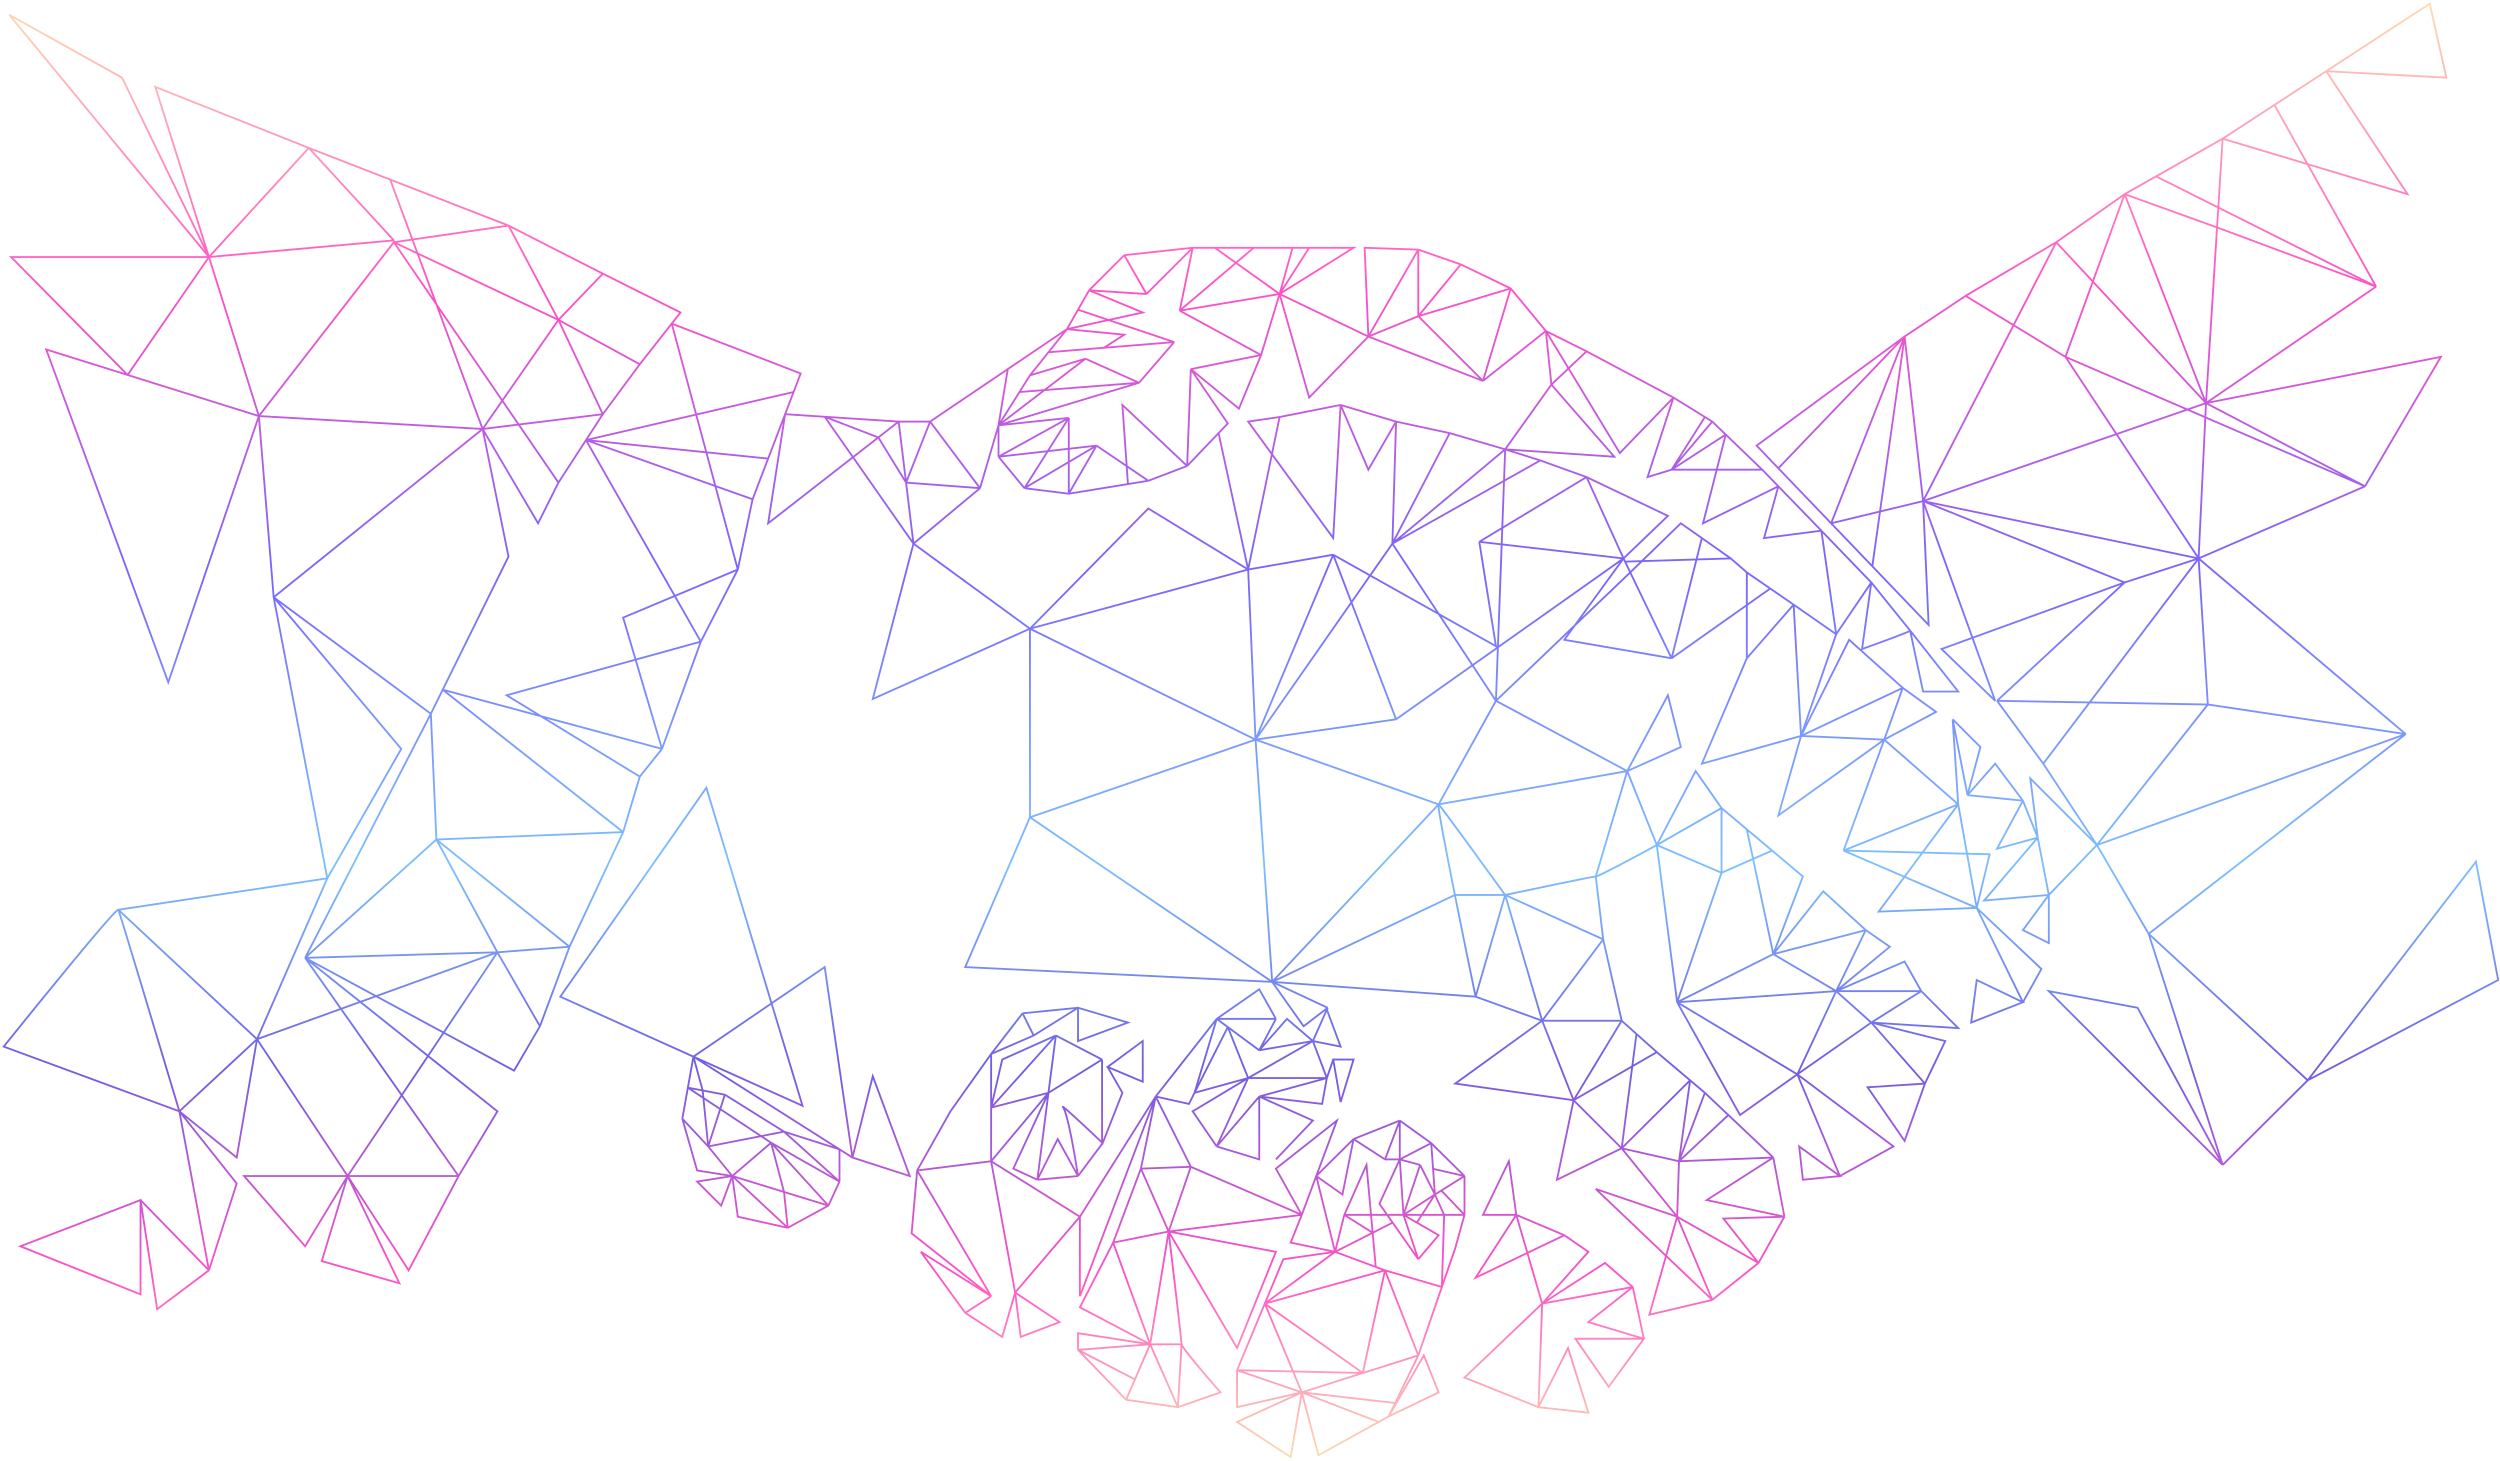 <svg width="676" height="395" viewBox="0 0 676 395" fill="none" xmlns="http://www.w3.org/2000/svg">
<path d="M56.5 69.5L33 21L2.5 4L56.5 69.5ZM56.5 69.5L42 23.5L83.5 40M56.5 69.5L70 112.5M56.5 69.5L34.5 101.387M56.5 69.5H3L34.5 101.387M56.5 69.5L83.5 40M56.5 69.5L106.5 65M83.5 40L106.5 65M83.5 40L105.5 48.556M137.5 61L163 74M137.5 61L106.5 65.5M137.5 61L105.5 48.556M137.5 61L151 86.5M163 74L184 84.5L181.643 87.5M163 74L151 86.5M173 98.5L163 112M173 98.5L151 86.5M173 98.5L181.643 87.5M163 112L130.5 116M163 112L151 86.5M163 112L158.459 119M151 130.5L145.5 141.5L130.5 116M151 130.5L106.5 65.5M151 130.5L158.459 119M130.5 116L137.5 150.5L119.712 186.5M130.5 116L105.5 48.556M130.5 116L151 86.5M130.5 116L74 161.5M130.5 116L70 112.5M116.5 193L74 161.5M116.5 193L82.5 259M116.5 193L118 227M116.5 193L119.712 186.5M74 161.5L108.5 202.5L88.5 237.5M74 161.5L88.5 237.5M74 161.5L70 112.5M88.5 237.5L69.5 281M88.5 237.5L32 246M69.5 281L64 313L48.5 300.5M69.5 281L48.5 300.5M69.5 281L32 246M69.5 281L94 318M69.5 281L134.5 257.5M48.5 300.5L64 320L56.5 343.5M48.5 300.5L56.5 343.5M48.5 300.5L1 283C11.167 270.333 31.6 245.2 32 246M48.5 300.5C43.167 282.667 32.4 246.8 32 246M56.5 343.5L42.5 354L38 324.5M56.5 343.5L38 324.5M38 324.5V350L5.5 337L38 324.5ZM70 112.5L45.5 184.5L12.5 94.5L34.5 101.387M70 112.5L34.5 101.387M70 112.5L106.5 65.5M106.5 65V65.5M106.5 65.5L151 86.5M181.643 87.5L216.5 101L214.588 106M181.643 87.5L199.5 154M203.5 135L199.5 154M203.5 135L158.459 119M203.5 135L207.706 124M199.5 154L189.5 173.5M199.5 154L168.5 167L179 202.5M189.5 173.5L179 202.5M189.5 173.5L137 188L173 210M189.5 173.5L158.459 119M179 202.5L173 210M179 202.5L119.712 186.5M173 210L168.5 225M168.5 225L154 256M168.5 225L119.712 186.5M168.5 225L118 227M154 256L146 277.5M154 256L134.5 257.5M154 256L118 227M146 277.5L139 289.5L82.5 259M146 277.5L134.5 257.5M82.5 259L134.5 300.5L124 318M82.5 259L124 318M82.5 259L134.5 257.5M82.5 259L118 227M124 318L110.5 343.5L94 318M124 318H94M94 318L108 347L87 341L94 318ZM94 318L82.5 337L66 318H94ZM94 318L134.5 257.5M134.5 257.5L118 227M158.459 119L214.588 106M158.459 119L207.706 124M214.588 106L212.294 112M207.706 124L212.294 112M212.294 112L207.706 141.5L237.5 118.285M212.294 112L223 112.697M243 114L223 112.697M243 114L237.5 118.285M243 114L245 130.5M243 114H251.5M223 112.697L247 147M223 112.697L237.5 118.285M247 147L245 130.5M247 147L265 132M247 147L236 189L278.5 170M247 147L278.5 170M237.5 118.285L245 130.5M245 130.5L251.5 114M245 130.5L265 132M251.5 114L265 132M251.5 114L272.5 99.811M265 132L270 115M288.5 89L309 84.5L294.5 78.5M288.5 89L291.5 83.75M288.5 89L272.5 99.811M288.5 89L283.5 95.25M288.5 89L304 90.5L298.5 94.037M294.5 78.5L304 69M294.5 78.5L310 79.5M294.5 78.5L291.5 83.75M304 69L322.5 67M304 69L310 79.5M322.5 67H328.5M322.5 67L319 84M322.5 67L310 79.5M349.5 67L346 79.5M349.5 67H354M349.5 67H339M346 79.5L366 67H354M346 79.5L354 67M346 79.5L354 107.5L370 91M346 79.5L370 91M346 79.5L328.5 67M346 79.5L319 84M346 79.5L341 96M370 91L369 67L383.5 67.5M370 91L383.5 67.5M370 91L383.5 85.5M370 91L401 103M383.5 67.5L395 71.5M383.5 67.5V85.5M395 71.5L408.5 78M395 71.5L383.5 85.5M408.5 78L418 89.5M408.5 78L401 103M408.5 78L383.5 85.5M418 89.5L429 95M418 89.5L438 122.5L452.5 107.5M418 89.5L419.5 104M418 89.5L401 103M429 95L452.5 107.5M429 95L419.5 104M452.5 107.5L461 112.762M452.5 107.5L445.5 129L452 127M463 114L466.635 117.5M463 114L452 127M463 114L461 112.762M476.5 127L480.864 131.5M476.5 127L466.635 117.5M476.5 127H452M492.5 143.5L506 157.5M492.5 143.5L496.5 171.5M492.5 143.5L477 145.5L480.864 131.5M492.5 143.5L480.864 131.5M506 157.5L516.5 170.5M506 157.5L503.5 175.5C508.167 173.833 517.3 170.5 516.5 170.5M506 157.5L496.5 171.5M516.5 170.5L529.5 187H520L516.5 170.5ZM496.5 171.5L485 163.5M496.5 171.5L487 199M480.864 131.5L460.5 141.5L466.635 117.5M466.635 117.5L452 127M452 127L461 112.762M419.5 104L436.5 123.5L407 121.5M419.5 104L407 121.5M407 121.5L376.5 147M407 121.5L405.032 175.026M407 121.5L392 117.114M407 121.5L416.5 124.5M401 103L383.5 85.5M328.5 67H339M339 67L319 84M319 84L341 96M291.5 83.75L317.5 92.5M317.5 92.5L308 103.5M317.5 92.5L298.5 94.037M308 103.5L293.5 97M308 103.5L275.667 106M308 103.5L270 115M293.5 97L270 115M293.5 97L278.5 101.5M270 115L272.5 99.811M270 115L275.667 106M270 115L289 113M270 115V123.5M278.5 101.5L283.5 95.25M278.5 101.5L275.667 106M283.5 95.25L298.5 94.037M289 113L270 123.5M289 113L277 132M289 113V133.5M270 123.5L277 132M270 123.5L296.5 120.5M277 132L289 133.5M277 132L296.5 120.5M296.5 120.5L289 133.5M296.5 120.5L310.5 130M289 133.5L305 130.895M310.5 130L305 130.895M310.5 130L321 126M305 130.895L303.5 109.5L321 126M321 126L322 99.811M321 126L329.5 117.114M322 99.811L332 114.5L329.5 117.114M322 99.811L341 96M322 99.811L335 110.5L341 96M278.5 170L310.5 137.5L337.5 154M278.5 170L337.5 154M278.5 170V221M278.5 170L339.5 200M337.5 154L339.5 200M337.5 154L346 112.762M337.5 154L329.5 117.114M337.5 154L360.5 150M278.5 221L261 261.5L344 265.5M278.5 221L344 265.5M278.5 221L339.5 200M344 265.5L399 269.5M344 265.5L393.399 242M344 265.5L389 217.5M344 265.5L352.5 277.5L359 272.5M344 265.5L359 272.5M344 265.5L339.5 200M399 269.5L417 276M399 269.5L407 242M399 269.5C397.463 262.092 395.315 251.613 393.399 242M417 276L393.5 293L425.5 297.5M417 276L433.5 254M417 276L425.5 297.5M417 276H438.5M417 276L407 242M425.5 297.5L421 319L438.5 310.5M425.5 297.5L438.5 310.5M425.5 297.5L438.5 276M425.5 297.5L448 284.5M438.5 310.5L453.5 329M438.5 310.5L442.5 279.579M438.5 310.5L457 292.115M438.5 310.5L454 314M453.5 329L431.5 321.5L463 351.5M453.5 329L446 355.5L463 351.5M453.5 329L463 351.5M453.5 329L454 314M453.5 329L475.5 341.5M463 351.5L475.5 341.5M475.5 341.5L482.5 329M475.5 341.5L466 329.5L482.5 329M482.5 329L479.5 313M482.5 329L461.5 324.5L479.5 313M479.5 313L454 314M479.5 313L467.343 301.5M461 295.5L457 292.115M461 295.5L467.343 301.5M461 295.5L454 314M448 284.5L442.5 279.579M448 284.5L457 292.115M438.5 276L433.5 254M438.5 276L442.5 279.579M433.5 254L407 242M433.5 254L431.5 237M457 292.115L454 314M454 314L467.343 301.5M407 242C414.833 240.333 430.7 237 431.5 237M407 242C401.333 234.167 389.8 218.3 389 217.5M407 242H393.399M431.5 237C432.3 237 442.833 231.333 448 228.5M431.5 237L440 208.5M448 228.5L453.5 271M448 228.5L465.5 236M448 228.5L465.5 218.5M448 228.5L458.5 208.5L465.5 218.5M448 228.5L440 208.5M453.5 271L470.5 301.5L486 290.5M453.5 271L486 290.5M453.5 271L496.5 268M453.5 271L479.5 258M453.5 271L465.5 236M486 290.5L497.5 318M486 290.5L512 310L497.5 318M486 290.5L506 276.5M486 290.5L496.5 268M497.5 318L486.5 310L487.5 319L497.5 318ZM506 276.5L520.5 293M506 276.5L526 281.5L520.5 293M506 276.5L529.5 278L519.5 268M506 276.5L519.5 268M506 276.5L496.5 268M520.5 293L505 294L515 308.5L520.5 293ZM519.5 268L515 260L496.5 268M519.5 268H496.5M496.5 268L479.5 258M496.5 268L504.5 251.5M496.5 268L511 256L504.5 251.5M479.5 258L504.5 251.5M479.5 258L493 241L504.5 251.5M479.5 258L487.5 237L479.176 230M479.5 258L472.338 224.25M465.5 218.5V236M465.5 218.5L472.338 224.25M465.5 236L479.176 230M479.176 230L472.338 224.25M389 217.5L440 208.5M389 217.5C388.535 217.035 390.746 228.687 393.399 242M389 217.5L404.5 189.5M389 217.5L339.5 200M440 208.5L404.5 189.5M440 208.5L454.5 202L451 188L440 208.5ZM404.5 189.5L440.818 154.776M404.5 189.5L405.032 175.026M404.5 189.5L376.5 147M339.5 200L360.5 150M339.5 200L376.5 147M339.5 200L377.5 194.5M187.5 285.714L217 299L191 213L151.5 269.5L187.5 285.714ZM187.5 285.714L223 261.5L230.5 313M187.5 285.714L227 310.779M187.5 285.714L186 294.107M187.5 285.714L190 294.864M230.5 313L236 291L246 318L230.5 313ZM230.5 313L227 310.779M184.5 302.5L188.5 316.5L198 318M184.5 302.5L186 294.107M184.5 302.5L191.5 310M198 318L188.5 319.5L195 326L198 318ZM198 318L199.5 329L213 332M198 318L212 322.308M198 318L213 332M198 318L208.5 309M198 318L191.5 310M213 332L224 326M213 332L212 322.308M224 326L227 319.5M224 326L208.5 309M224 326L212 322.308M227 319.5V310.779M227 319.5L208.5 309M227 319.5L212 306M227 310.779L212 306M212 306L196 296M212 306L191.5 310M196 296L191.5 310M196 296L190 294.864M186 294.107L208.5 309M186 294.107L190 294.864M208.5 309L212 322.308M191.5 310L190 294.864M248 316.5L257 300.5L268 285M248 316.5L268 314M248 316.5L246.5 333.5L268 350.5M248 316.5L268 350.5M268 285L276.5 274M268 285L279.5 280M268 285V299.5M276.5 274L291.5 272.5M276.5 274L279.5 280M291.5 272.5L305 276.5L291.5 281.5V272.5ZM291.5 272.5L279.5 280M268 314L292 329M268 314L274.5 349.5M268 314L283.5 295.5M268 314V299.5M268 350.5L261 355M268 350.5L249 338.5L261 355M261 355L271 361.5L274.5 349.5M274.5 349.5L276 361.5L286.5 357.5L274.5 349.5ZM274.5 349.5L292 329M292 329V350.5L312.5 296.5M292 329L312.5 296.5M312.5 296.5L329 275.5M312.5 296.5L321.5 298.5L323 295.5M312.5 296.5L308.5 316M312.5 296.5L322 315.5M283.5 295.5L268 299.5M283.5 295.5L298 286.5M283.5 295.5L285.5 280M283.5 295.5L274 316L280.5 319M283.5 295.5L280.5 319M268 299.5L285.5 280M268 299.5L271 286.5L285.5 280M285.5 280L298 286.5M298 286.5V309.5L298.156 309.104M299.5 288.5L303.5 295.5L298.156 309.104M299.5 288.5L309 281.5V292.5L299.5 288.5ZM298.156 309.104C294.104 305.236 286.3 297.9 287.5 299.5C288.7 301.1 290.667 312.5 291.5 318M298.156 309.104L291.5 318M291.5 318L280.5 319M291.5 318L286 308L280.5 319M329 275.5L340.5 267.5L345 275.5M329 275.5H345M329 275.5L323 295.5M329 275.5L332 277.717M345 275.5L340.5 284M340.5 284L348 275.5L355 281.5M340.5 284L332 277.717M340.5 284L355 281.5M355 281.5L358.779 272.998M355 281.5L362.5 283L358.779 272.998M355 281.5L337.5 291.5M355 281.5L358.779 291.5M359 272.5L358.779 272.998M337.5 291.5L323 295.5M337.5 291.5L332 277.717M337.5 291.5L322.5 300.5L329 310M337.5 291.5L329 310M337.5 291.5H358.779M323 295.5L332 277.717M329 310L340.5 296.5M329 310L340.5 313.5V296.5M358.779 291.5L340.5 296.5M358.779 291.5L357.5 298.5L340.5 296.5M358.779 291.5L360.5 286.5M340.5 296.5L355 303L345 313.5M360.5 286.5H366L362.5 298L360.5 286.5ZM352 328.5L345 316L361.5 303L355.912 318M352 328.5L322 315.5M352 328.5L316 333M352 328.5L349 336L361 338.5M352 328.5L355.912 318M308.5 316L322 315.5M308.5 316L316 333M308.5 316L301 336M322 315.5L316 333M316 333C317.167 342.833 319.5 362.7 319.5 363.5M316 333L311 363.5M316 333L301 336M316 333L334.5 364.5L345 338.5L316 333ZM301 336L292 353.5L311 363.5M301 336L311 363.5M311 363.5L291.5 360.5V365M311 363.5L291.5 365M311 363.5L318.5 380.5M311 363.5H319.5M311 363.5L306.883 373M291.5 365L304.5 378.5M291.5 365L306.883 373M304.5 378.5L318.5 380.5M304.5 378.5L306.883 373M318.5 380.5L330 376.5C326.5 372.5 319.5 364.3 319.5 363.5M318.5 380.5L319.5 363.5M352 376.5L334.5 384.5L349 394L352 376.5ZM352 376.5L334.5 380.5V370.5M352 376.5L356.5 393.5L372.786 384.5M352 376.5L377.259 379.372M352 376.5L372.786 384.5M352 376.5L334.5 370.5M352 376.5L342 352.5M352 376.5L368.5 371.262M334.5 370.5L342 352.5M334.5 370.5L368.5 371.262M342 352.5L347 340.5L361 338.5M342 352.5L368.5 371.262M342 352.5L374.5 343.5M342 352.5L361 338.5M361 338.5L355.912 318M361 338.5L363.5 328.5M361 338.5L372 342.574M361 338.5L371.163 333.341M355.912 318L366 308M355.912 318L363 323L366 308M366 308L378.5 303M366 308L374.5 313.5M378.5 303L387 309.104M378.5 303V313.5M378.5 303L374.5 313.5M387 309.104L396 318M387 309.104L378.5 313.5M387 309.104L387.5 316.052M396 318V328.5M396 318L387.5 316.052M396 318L389.737 321.914M396 328.5L393.5 337.5L389.879 348M396 328.5H390.5M396 328.5L389.737 321.914M383.5 366.5L377.259 379.372M383.5 366.5L368.5 371.262M383.5 366.5L389.879 348M383.5 366.5L374.5 343.5M375.5 383L385 366.5L389 376.5L375.5 383ZM375.5 383L377.259 379.372M375.5 383L372.786 384.5M368.5 371.262L374.5 343.5M374.5 343.5L389.879 348M374.5 343.5L372 342.574M374.5 313.5H378.5M378.5 313.5L373 325.5L376.568 330.598M378.5 313.5L384 315M378.5 313.5L379.5 328.5M383.5 340.5L379.5 328.5M383.5 340.5L389 334L383.123 330.598M383.5 340.5L376.568 330.598M379.5 328.5L384 315M379.5 328.5L388 323M379.5 328.5H390.5M379.5 328.5L383.123 330.598M379.5 328.5H363.5M384 315L388 323M388 323L390.5 328.5M388 323L383.123 330.598M388 323L387.5 316.052M388 323L389.737 321.914M390.5 328.5L389.879 348M363.5 328.5L369.5 315L371.163 333.341M363.5 328.5L371.163 333.341M372 342.574L371.163 333.341M376.568 330.598L371.163 333.341M410 328.5H401L408 314L410 328.5ZM410 328.5L399 345.5L423 334M410 328.5L417 352.5M410 328.5L423 334M423 334L429.5 338.5L417 352.5M417 352.5L396 372.5L416 380.5M417 352.5L416 380.5M417 352.5L441.5 348M417 352.5L434 341.5L441.5 348M416 380.5L429.5 382L424 364.5L416 380.5ZM441.5 348L444.5 362M441.5 348L429.5 357.5L444.5 362M444.5 362L435 375L426 362H444.5ZM360.5 150L377.5 194.5M360.5 150L404.5 174.727M377.5 194.5L405.032 175.026M439 151L423 173L452 178M439 151L405.032 175.026M439 151L429 129M439 151L451 139.5L429 129M439 151L400 146.5M439 151L439.417 151.867M452 178L440.818 154.776M452 178L460.184 145.5M452 178L478.669 159.138M440.818 154.776L439.417 151.867M440.818 154.776L454.5 141.5L460.184 145.5M376.5 147L392 117.114M376.5 147L377.5 114M376.5 147L416.5 124.5M346 112.762L362.5 109.5M346 112.762L337.5 114L360.5 145.5L362.5 109.5M362.5 109.5L370 127L377.5 114M362.5 109.5L377.5 114M405.032 175.026L404.5 174.727M392 117.114L377.5 114M416.5 124.5L429 129M429 129L400 146.5M400 146.5L404.5 174.727M439.417 151.867L468 151M468 151L460.184 145.5M468 151L472.338 154.776M472.338 154.776V178M472.338 154.776L478.669 159.138M472.338 178L485 163.5M472.338 178L460.184 206.5L487 199M485 163.5L478.669 159.138M485 163.5L487 199M487 199L480.864 220.5L509.5 200M487 199L509.5 200M487 199L500 173L514.5 186M487 199L514.5 186M509.5 200L514.5 186M509.5 200L523.5 192.5L514.5 186M509.5 200L498.5 230M509.5 200L529.5 217.5M498.5 230L529.5 217.5M498.5 230L534.5 245.5M498.5 230L538 231L534.5 245.5M529.5 217.5L528 194.5M529.5 217.5L508 246.5L534.5 245.5M529.5 217.5L534.5 245.5M528 194.5L535.5 202L532 215M528 194.5L532 215M532 215L539.5 206.5L547 216.5M532 215L547 216.5M534.5 245.5L552 262L547 271M534.5 245.5L547 271M547 216.5L540 229.5L551 226.5M547 216.5L551 226.5M551 226.5L549 210.5L567 228.5M551 226.5L536.5 243.5L554 242M551 226.5L554 242M567 228.5L581 252.5M567 228.5L554 242M567 228.5L597 190.5M567 228.5L650.5 198.5M567 228.5L552.5 206.5M581 252.5L601 315M581 252.5L650.5 198.5M581 252.5L624 292.115M601 315L554 268L578 272.5L601 315ZM601 315L624 292.115M547 271L533 276.5L534.5 265L547 271ZM554 242L547 251.5L554 255V242ZM597 190.5L650.5 198.5M597 190.5L540 189.5M597 190.5L594.5 151M650.5 198.5L594.5 151M540 189.5L552.5 206.5M540 189.5L574.5 157.5M552.5 206.5L594.5 151M594.5 151L574.5 157.5M594.5 151L596.5 109M594.5 151L639.5 131.5M594.5 151L558.5 96.5M594.5 151L520 135.5M574.5 157.5L525 175.5L539.5 189.5L520 135.5M574.5 157.5L520 135.5M520 135.5L521.5 169L506.274 153.119M520 135.5L596.5 109M520 135.5L515 91M520 135.5L495.134 141.5M520 135.5L556 65.5M515 91L475 120.5L480.864 126.616M515 91L531.5 80M515 91L495.134 141.5M515 91L506.274 153.119M515 91L480.864 126.616M531.5 80L556 65.5M531.5 80L558.5 96.5M556 65.5L574.5 52.5M556 65.5L596.5 109M574.5 52.5L583 47.689M574.5 52.5L599.49 61.5M574.5 52.5L596.5 109M574.5 52.5L558.5 96.5M601 37.5L651 52.5L629 19.25M601 37.5L615 28.375M601 37.5L583 47.689M601 37.5L599.49 61.5M629 19.25L657 1L661.5 21L629 19.25ZM629 19.25L615 28.375M615 28.375L642.5 77.5M642.5 77.5L583 47.689M642.5 77.5L596.5 109M642.5 77.5L599.49 61.5M596.5 109L599.49 61.5M596.5 109L660 96.5L639.5 131.5M596.5 109L639.5 131.5M639.5 131.5L558.5 96.5M495.134 141.5L506.274 153.119M495.134 141.5L480.864 126.616M624 292.115L669.5 233L675.5 265L624 292.115Z" stroke="url(#paint0_linear_1081_99)" stroke-width="0.5"/>
<defs>
<linearGradient id="paint0_linear_1081_99" x1="338.25" y1="1" x2="338.25" y2="394" gradientUnits="userSpaceOnUse">
<stop stop-color="#FEDCB2"/>
<stop offset="0.196" stop-color="#FF52C6"/>
<stop offset="0.389" stop-color="#7A65FD"/>
<stop offset="0.592" stop-color="#7CC0FF"/>
<stop offset="0.732" stop-color="#705EE3"/>
<stop offset="0.873" stop-color="#FF52C6"/>
<stop offset="1" stop-color="#FEDCB2"/>
</linearGradient>
</defs>
</svg>
